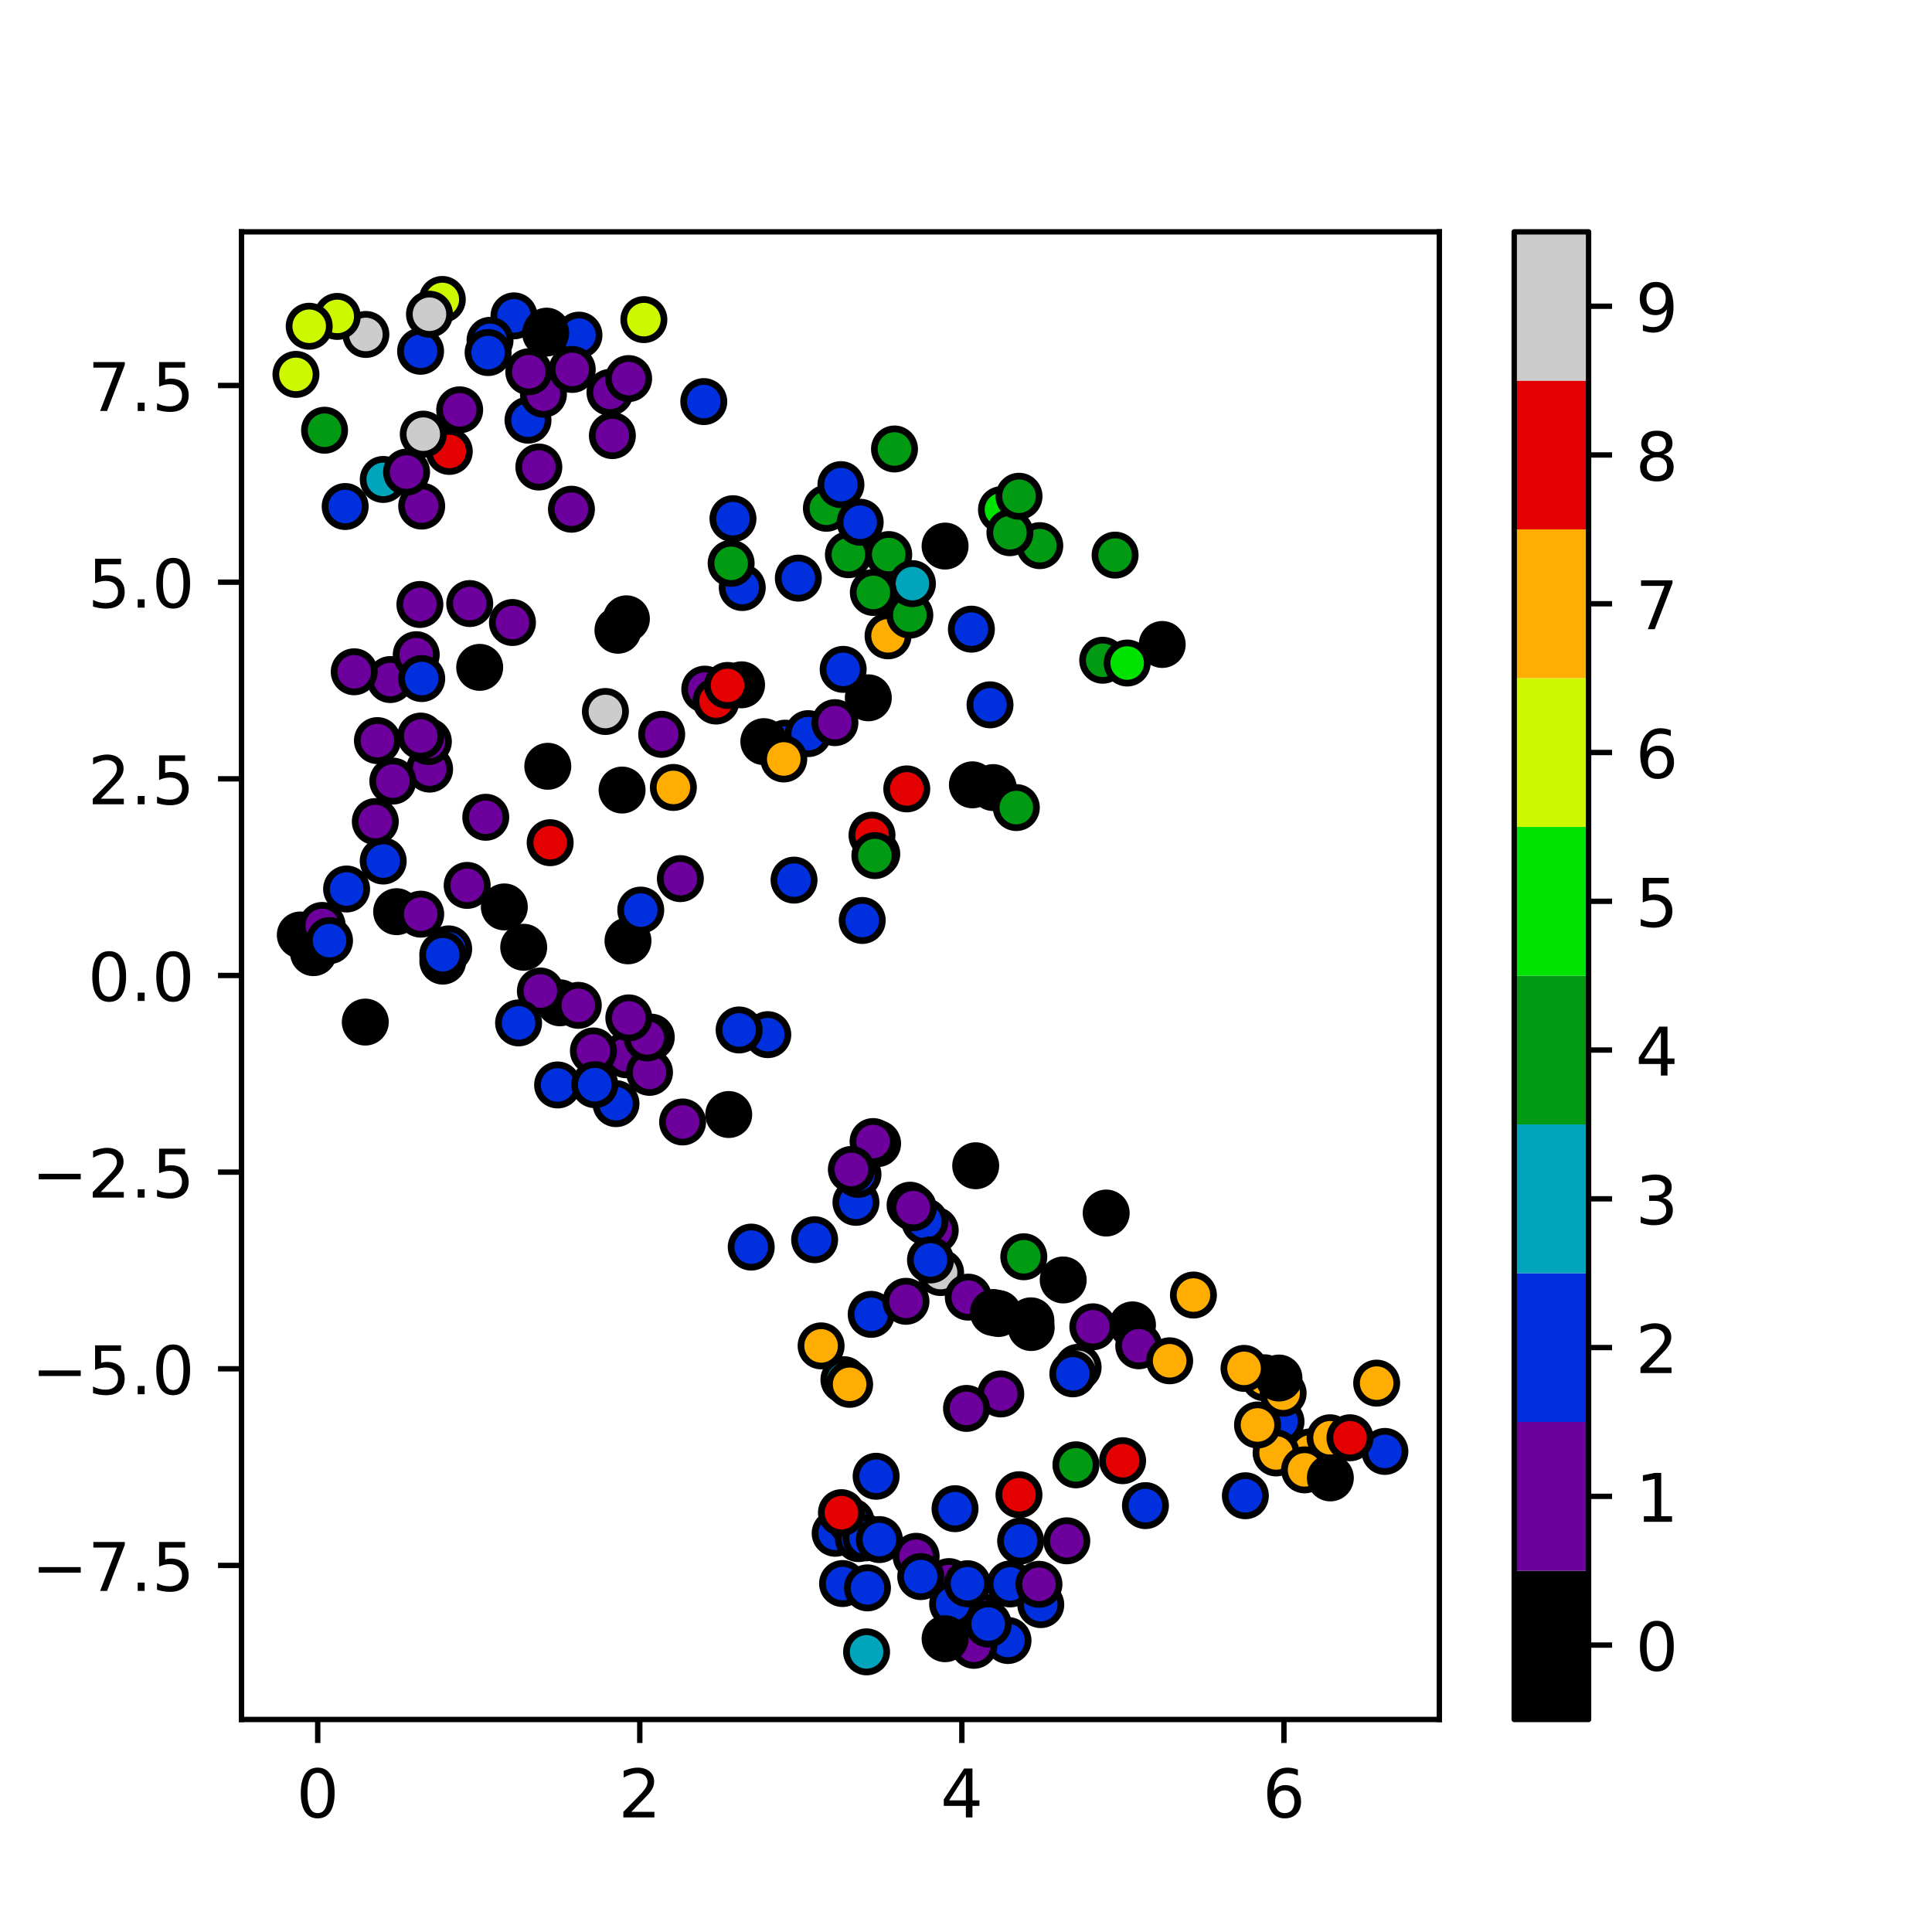 <?xml version="1.0" encoding="utf-8" standalone="no"?>
<!DOCTYPE svg PUBLIC "-//W3C//DTD SVG 1.1//EN"
  "http://www.w3.org/Graphics/SVG/1.1/DTD/svg11.dtd">
<!-- Created with matplotlib (https://matplotlib.org/) -->
<svg height="288pt" version="1.1" viewBox="0 0 288 288" width="288pt" xmlns="http://www.w3.org/2000/svg" xmlns:xlink="http://www.w3.org/1999/xlink">
 <defs>
  <style type="text/css">
*{stroke-linecap:butt;stroke-linejoin:round;}
  </style>
 </defs>
 <g id="figure_1">
  <g id="patch_1">
   <path d="M 0 288 
L 288 288 
L 288 0 
L 0 0 
z
" style="fill:#ffffff;"/>
  </g>
  <g id="axes_1">
   <g id="patch_2">
    <path d="M 36 256.32 
L 214.56 256.32 
L 214.56 34.56 
L 36 34.56 
z
" style="fill:#ffffff;"/>
   </g>
   <g id="PathCollection_1">
    <defs>
     <path d="M 0 3 
C 0.796 3 1.559 2.684 2.121 2.121 
C 2.684 1.559 3 0.796 3 0 
C 3 -0.796 2.684 -1.559 2.121 -2.121 
C 1.559 -2.684 0.796 -3 0 -3 
C -0.796 -3 -1.559 -2.684 -2.121 -2.121 
C -2.684 -1.559 -3 -0.796 -3 0 
C -3 0.796 -2.684 1.559 -2.121 2.121 
C -1.559 2.684 -0.796 3 0 3 
z
" id="C0_0_23e9ff4b96"/>
    </defs>
    <g clip-path="url(#pb0f46c780b)">
     <use style="fill:#6d009c;stroke:#000000;" x="64.043" xlink:href="#C0_0_23e9ff4b96" y="114.651"/>
    </g>
    <g clip-path="url(#pb0f46c780b)">
     <use style="fill:#002fdd;stroke:#000000;" x="134.772" xlink:href="#C0_0_23e9ff4b96" y="91.706"/>
    </g>
    <g clip-path="url(#pb0f46c780b)">
     <use style="fill:#002fdd;stroke:#000000;" x="51.668" xlink:href="#C0_0_23e9ff4b96" y="132.522"/>
    </g>
    <g clip-path="url(#pb0f46c780b)">
     <use style="fill:#002fdd;stroke:#000000;" x="62.695" xlink:href="#C0_0_23e9ff4b96" y="52.365"/>
    </g>
    <g clip-path="url(#pb0f46c780b)">
     <use style="stroke:#000000;" x="83.47" xlink:href="#C0_0_23e9ff4b96" y="149.487"/>
    </g>
    <g clip-path="url(#pb0f46c780b)">
     <use style="fill:#e40000;stroke:#000000;" x="66.973" xlink:href="#C0_0_23e9ff4b96" y="67.294"/>
    </g>
    <g clip-path="url(#pb0f46c780b)">
     <use style="fill:#6d009c;stroke:#000000;" x="146.007" xlink:href="#C0_0_23e9ff4b96" y="240.863"/>
    </g>
    <g clip-path="url(#pb0f46c780b)">
     <use style="fill:#002fdd;stroke:#000000;" x="118.365" xlink:href="#C0_0_23e9ff4b96" y="131.199"/>
    </g>
    <g clip-path="url(#pb0f46c780b)">
     <use style="fill:#00e200;stroke:#000000;" x="149.287" xlink:href="#C0_0_23e9ff4b96" y="75.969"/>
    </g>
    <g clip-path="url(#pb0f46c780b)">
     <use style="fill:#cccccc;stroke:#000000;" x="54.539" xlink:href="#C0_0_23e9ff4b96" y="49.857"/>
    </g>
    <g clip-path="url(#pb0f46c780b)">
     <use style="fill:#002fdd;stroke:#000000;" x="76.621" xlink:href="#C0_0_23e9ff4b96" y="47.085"/>
    </g>
    <g clip-path="url(#pb0f46c780b)">
     <use style="fill:#002fdd;stroke:#000000;" x="78.709" xlink:href="#C0_0_23e9ff4b96" y="62.635"/>
    </g>
    <g clip-path="url(#pb0f46c780b)">
     <use style="stroke:#000000;" x="153.721" xlink:href="#C0_0_23e9ff4b96" y="197.894"/>
    </g>
    <g clip-path="url(#pb0f46c780b)">
     <use style="fill:#cccccc;stroke:#000000;" x="160.714" xlink:href="#C0_0_23e9ff4b96" y="203.824"/>
    </g>
    <g clip-path="url(#pb0f46c780b)">
     <use style="fill:#002fdd;stroke:#000000;" x="114.453" xlink:href="#C0_0_23e9ff4b96" y="154.234"/>
    </g>
    <g clip-path="url(#pb0f46c780b)">
     <use style="fill:#009b13;stroke:#000000;" x="126.47" xlink:href="#C0_0_23e9ff4b96" y="82.689"/>
    </g>
    <g clip-path="url(#pb0f46c780b)">
     <use style="fill:#002fdd;stroke:#000000;" x="117.042" xlink:href="#C0_0_23e9ff4b96" y="110.783"/>
    </g>
    <g clip-path="url(#pb0f46c780b)">
     <use style="stroke:#000000;" x="59.125" xlink:href="#C0_0_23e9ff4b96" y="135.902"/>
    </g>
    <g clip-path="url(#pb0f46c780b)">
     <use style="fill:#6d009c;stroke:#000000;" x="63.857" xlink:href="#C0_0_23e9ff4b96" y="110.54"/>
    </g>
    <g clip-path="url(#pb0f46c780b)">
     <use style="fill:#6d009c;stroke:#000000;" x="62.714" xlink:href="#C0_0_23e9ff4b96" y="136.273"/>
    </g>
    <g clip-path="url(#pb0f46c780b)">
     <use style="stroke:#000000;" x="148.056" xlink:href="#C0_0_23e9ff4b96" y="117.403"/>
    </g>
    <g clip-path="url(#pb0f46c780b)">
     <use style="fill:#002fdd;stroke:#000000;" x="110.646" xlink:href="#C0_0_23e9ff4b96" y="87.584"/>
    </g>
    <g clip-path="url(#pb0f46c780b)">
     <use style="fill:#6d009c;stroke:#000000;" x="159.028" xlink:href="#C0_0_23e9ff4b96" y="229.687"/>
    </g>
    <g clip-path="url(#pb0f46c780b)">
     <use style="fill:#cccccc;stroke:#000000;" x="140.214" xlink:href="#C0_0_23e9ff4b96" y="189.699"/>
    </g>
    <g clip-path="url(#pb0f46c780b)">
     <use style="stroke:#000000;" x="173.249" xlink:href="#C0_0_23e9ff4b96" y="96.071"/>
    </g>
    <g clip-path="url(#pb0f46c780b)">
     <use style="fill:#00a4bb;stroke:#000000;" x="57.13" xlink:href="#C0_0_23e9ff4b96" y="71.472"/>
    </g>
    <g clip-path="url(#pb0f46c780b)">
     <use style="fill:#009b13;stroke:#000000;" x="123.191" xlink:href="#C0_0_23e9ff4b96" y="75.768"/>
    </g>
    <g clip-path="url(#pb0f46c780b)">
     <use style="fill:#009b13;stroke:#000000;" x="164.377" xlink:href="#C0_0_23e9ff4b96" y="98.422"/>
    </g>
    <g clip-path="url(#pb0f46c780b)">
     <use style="fill:#002fdd;stroke:#000000;" x="66.885" xlink:href="#C0_0_23e9ff4b96" y="141.45"/>
    </g>
    <g clip-path="url(#pb0f46c780b)">
     <use style="fill:#009b13;stroke:#000000;" x="132.481" xlink:href="#C0_0_23e9ff4b96" y="82.668"/>
    </g>
    <g clip-path="url(#pb0f46c780b)">
     <use style="fill:#ffad00;stroke:#000000;" x="188.48" xlink:href="#C0_0_23e9ff4b96" y="205.383"/>
    </g>
    <g clip-path="url(#pb0f46c780b)">
     <use style="fill:#002fdd;stroke:#000000;" x="130.699" xlink:href="#C0_0_23e9ff4b96" y="127.297"/>
    </g>
    <g clip-path="url(#pb0f46c780b)">
     <use style="fill:#cccccc;stroke:#000000;" x="63.096" xlink:href="#C0_0_23e9ff4b96" y="64.718"/>
    </g>
    <g clip-path="url(#pb0f46c780b)">
     <use style="stroke:#000000;" x="168.817" xlink:href="#C0_0_23e9ff4b96" y="197.497"/>
    </g>
    <g clip-path="url(#pb0f46c780b)">
     <use style="fill:#6d009c;stroke:#000000;" x="58.177" xlink:href="#C0_0_23e9ff4b96" y="101.302"/>
    </g>
    <g clip-path="url(#pb0f46c780b)">
     <use style="fill:#6d009c;stroke:#000000;" x="149.186" xlink:href="#C0_0_23e9ff4b96" y="207.795"/>
    </g>
    <g clip-path="url(#pb0f46c780b)">
     <use style="fill:#ffad00;stroke:#000000;" x="195.31" xlink:href="#C0_0_23e9ff4b96" y="216.437"/>
    </g>
    <g clip-path="url(#pb0f46c780b)">
     <use style="fill:#e40000;stroke:#000000;" x="129.987" xlink:href="#C0_0_23e9ff4b96" y="124.503"/>
    </g>
    <g clip-path="url(#pb0f46c780b)">
     <use style="fill:#002fdd;stroke:#000000;" x="190.957" xlink:href="#C0_0_23e9ff4b96" y="211.912"/>
    </g>
    <g clip-path="url(#pb0f46c780b)">
     <use style="fill:#e40000;stroke:#000000;" x="151.897" xlink:href="#C0_0_23e9ff4b96" y="222.818"/>
    </g>
    <g clip-path="url(#pb0f46c780b)">
     <use style="fill:#6d009c;stroke:#000000;" x="93.359" xlink:href="#C0_0_23e9ff4b96" y="157.231"/>
    </g>
    <g clip-path="url(#pb0f46c780b)">
     <use style="fill:#6d009c;stroke:#000000;" x="105.059" xlink:href="#C0_0_23e9ff4b96" y="102.73"/>
    </g>
    <g clip-path="url(#pb0f46c780b)">
     <use style="fill:#002fdd;stroke:#000000;" x="121.437" xlink:href="#C0_0_23e9ff4b96" y="184.803"/>
    </g>
    <g clip-path="url(#pb0f46c780b)">
     <use style="fill:#6d009c;stroke:#000000;" x="97.086" xlink:href="#C0_0_23e9ff4b96" y="154.61"/>
    </g>
    <g clip-path="url(#pb0f46c780b)">
     <use style="fill:#6d009c;stroke:#000000;" x="139.412" xlink:href="#C0_0_23e9ff4b96" y="183.392"/>
    </g>
    <g clip-path="url(#pb0f46c780b)">
     <use style="fill:#002fdd;stroke:#000000;" x="144.806" xlink:href="#C0_0_23e9ff4b96" y="93.787"/>
    </g>
    <g clip-path="url(#pb0f46c780b)">
     <use style="fill:#6d009c;stroke:#000000;" x="144.34" xlink:href="#C0_0_23e9ff4b96" y="193.362"/>
    </g>
    <g clip-path="url(#pb0f46c780b)">
     <use style="fill:#6d009c;stroke:#000000;" x="130.824" xlink:href="#C0_0_23e9ff4b96" y="170.476"/>
    </g>
    <g clip-path="url(#pb0f46c780b)">
     <use style="fill:#00e200;stroke:#000000;" x="168.029" xlink:href="#C0_0_23e9ff4b96" y="98.835"/>
    </g>
    <g clip-path="url(#pb0f46c780b)">
     <use style="stroke:#000000;" x="81.658" xlink:href="#C0_0_23e9ff4b96" y="114.23"/>
    </g>
    <g clip-path="url(#pb0f46c780b)">
     <use style="fill:#6d009c;stroke:#000000;" x="81.477" xlink:href="#C0_0_23e9ff4b96" y="49.363"/>
    </g>
    <g clip-path="url(#pb0f46c780b)">
     <use style="fill:#e40000;stroke:#000000;" x="106.742" xlink:href="#C0_0_23e9ff4b96" y="104.504"/>
    </g>
    <g clip-path="url(#pb0f46c780b)">
     <use style="fill:#002fdd;stroke:#000000;" x="124.496" xlink:href="#C0_0_23e9ff4b96" y="228.564"/>
    </g>
    <g clip-path="url(#pb0f46c780b)">
     <use style="fill:#002fdd;stroke:#000000;" x="86.307" xlink:href="#C0_0_23e9ff4b96" y="49.957"/>
    </g>
    <g clip-path="url(#pb0f46c780b)">
     <use style="stroke:#000000;" x="71.505" xlink:href="#C0_0_23e9ff4b96" y="99.483"/>
    </g>
    <g clip-path="url(#pb0f46c780b)">
     <use style="fill:#6d009c;stroke:#000000;" x="135.664" xlink:href="#C0_0_23e9ff4b96" y="179.658"/>
    </g>
    <g clip-path="url(#pb0f46c780b)">
     <use style="stroke:#000000;" x="129.439" xlink:href="#C0_0_23e9ff4b96" y="104.021"/>
    </g>
    <g clip-path="url(#pb0f46c780b)">
     <use style="fill:#ffad00;stroke:#000000;" x="191.275" xlink:href="#C0_0_23e9ff4b96" y="207.681"/>
    </g>
    <g clip-path="url(#pb0f46c780b)">
     <use style="fill:#002fdd;stroke:#000000;" x="127.596" xlink:href="#C0_0_23e9ff4b96" y="179.234"/>
    </g>
    <g clip-path="url(#pb0f46c780b)">
     <use style="fill:#ffad00;stroke:#000000;" x="205.218" xlink:href="#C0_0_23e9ff4b96" y="206.181"/>
    </g>
    <g clip-path="url(#pb0f46c780b)">
     <use style="stroke:#000000;" x="148.084" xlink:href="#C0_0_23e9ff4b96" y="195.655"/>
    </g>
    <g clip-path="url(#pb0f46c780b)">
     <use style="fill:#ccf900;stroke:#000000;" x="50.274" xlink:href="#C0_0_23e9ff4b96" y="47.168"/>
    </g>
    <g clip-path="url(#pb0f46c780b)">
     <use style="stroke:#000000;" x="110.544" xlink:href="#C0_0_23e9ff4b96" y="102.085"/>
    </g>
    <g clip-path="url(#pb0f46c780b)">
     <use style="fill:#002fdd;stroke:#000000;" x="119.005" xlink:href="#C0_0_23e9ff4b96" y="86.182"/>
    </g>
    <g clip-path="url(#pb0f46c780b)">
     <use style="stroke:#000000;" x="78.068" xlink:href="#C0_0_23e9ff4b96" y="141.208"/>
    </g>
    <g clip-path="url(#pb0f46c780b)">
     <use style="fill:#6d009c;stroke:#000000;" x="80.553" xlink:href="#C0_0_23e9ff4b96" y="147.729"/>
    </g>
    <g clip-path="url(#pb0f46c780b)">
     <use style="fill:#002fdd;stroke:#000000;" x="91.825" xlink:href="#C0_0_23e9ff4b96" y="164.522"/>
    </g>
    <g clip-path="url(#pb0f46c780b)">
     <use style="fill:#ffad00;stroke:#000000;" x="190.227" xlink:href="#C0_0_23e9ff4b96" y="216.586"/>
    </g>
    <g clip-path="url(#pb0f46c780b)">
     <use style="fill:#002fdd;stroke:#000000;" x="109.262" xlink:href="#C0_0_23e9ff4b96" y="77.322"/>
    </g>
    <g clip-path="url(#pb0f46c780b)">
     <use style="stroke:#000000;" x="93.613" xlink:href="#C0_0_23e9ff4b96" y="140.248"/>
    </g>
    <g clip-path="url(#pb0f46c780b)">
     <use style="fill:#009b13;stroke:#000000;" x="160.388" xlink:href="#C0_0_23e9ff4b96" y="218.361"/>
    </g>
    <g clip-path="url(#pb0f46c780b)">
     <use style="fill:#6d009c;stroke:#000000;" x="136.567" xlink:href="#C0_0_23e9ff4b96" y="231.996"/>
    </g>
    <g clip-path="url(#pb0f46c780b)">
     <use style="stroke:#000000;" x="54.453" xlink:href="#C0_0_23e9ff4b96" y="152.36"/>
    </g>
    <g clip-path="url(#pb0f46c780b)">
     <use style="fill:#009b13;stroke:#000000;" x="133.34" xlink:href="#C0_0_23e9ff4b96" y="66.929"/>
    </g>
    <g clip-path="url(#pb0f46c780b)">
     <use style="fill:#6d009c;stroke:#000000;" x="86.207" xlink:href="#C0_0_23e9ff4b96" y="149.866"/>
    </g>
    <g clip-path="url(#pb0f46c780b)">
     <use style="fill:#002fdd;stroke:#000000;" x="57.125" xlink:href="#C0_0_23e9ff4b96" y="128.353"/>
    </g>
    <g clip-path="url(#pb0f46c780b)">
     <use style="fill:#6d009c;stroke:#000000;" x="62.861" xlink:href="#C0_0_23e9ff4b96" y="75.444"/>
    </g>
    <g clip-path="url(#pb0f46c780b)">
     <use style="fill:#002fdd;stroke:#000000;" x="170.748" xlink:href="#C0_0_23e9ff4b96" y="224.441"/>
    </g>
    <g clip-path="url(#pb0f46c780b)">
     <use style="stroke:#000000;" x="92.115" xlink:href="#C0_0_23e9ff4b96" y="93.95"/>
    </g>
    <g clip-path="url(#pb0f46c780b)">
     <use style="fill:#6d009c;stroke:#000000;" x="144.076" xlink:href="#C0_0_23e9ff4b96" y="209.95"/>
    </g>
    <g clip-path="url(#pb0f46c780b)">
     <use style="fill:#002fdd;stroke:#000000;" x="150.263" xlink:href="#C0_0_23e9ff4b96" y="244.549"/>
    </g>
    <g clip-path="url(#pb0f46c780b)">
     <use style="fill:#6d009c;stroke:#000000;" x="96.822" xlink:href="#C0_0_23e9ff4b96" y="159.854"/>
    </g>
    <g clip-path="url(#pb0f46c780b)">
     <use style="fill:#6d009c;stroke:#000000;" x="58.558" xlink:href="#C0_0_23e9ff4b96" y="116.437"/>
    </g>
    <g clip-path="url(#pb0f46c780b)">
     <use style="fill:#002fdd;stroke:#000000;" x="127.897" xlink:href="#C0_0_23e9ff4b96" y="175.055"/>
    </g>
    <g clip-path="url(#pb0f46c780b)">
     <use style="fill:#002fdd;stroke:#000000;" x="126.877" xlink:href="#C0_0_23e9ff4b96" y="226.8"/>
    </g>
    <g clip-path="url(#pb0f46c780b)">
     <use style="fill:#6d009c;stroke:#000000;" x="141.46" xlink:href="#C0_0_23e9ff4b96" y="235.765"/>
    </g>
    <g clip-path="url(#pb0f46c780b)">
     <use style="fill:#ffad00;stroke:#000000;" x="122.401" xlink:href="#C0_0_23e9ff4b96" y="200.628"/>
    </g>
    <g clip-path="url(#pb0f46c780b)">
     <use style="fill:#002fdd;stroke:#000000;" x="150.59" xlink:href="#C0_0_23e9ff4b96" y="236.114"/>
    </g>
    <g clip-path="url(#pb0f46c780b)">
     <use style="fill:#6d009c;stroke:#000000;" x="98.637" xlink:href="#C0_0_23e9ff4b96" y="109.467"/>
    </g>
    <g clip-path="url(#pb0f46c780b)">
     <use style="fill:#ccf900;stroke:#000000;" x="44.116" xlink:href="#C0_0_23e9ff4b96" y="55.811"/>
    </g>
    <g clip-path="url(#pb0f46c780b)">
     <use style="fill:#6d009c;stroke:#000000;" x="145.178" xlink:href="#C0_0_23e9ff4b96" y="245.268"/>
    </g>
    <g clip-path="url(#pb0f46c780b)">
     <use style="fill:#002fdd;stroke:#000000;" x="130.604" xlink:href="#C0_0_23e9ff4b96" y="220.065"/>
    </g>
    <g clip-path="url(#pb0f46c780b)">
     <use style="stroke:#000000;" x="153.68" xlink:href="#C0_0_23e9ff4b96" y="196.893"/>
    </g>
    <g clip-path="url(#pb0f46c780b)">
     <use style="fill:#002fdd;stroke:#000000;" x="77.303" xlink:href="#C0_0_23e9ff4b96" y="152.482"/>
    </g>
    <g clip-path="url(#pb0f46c780b)">
     <use style="fill:#002fdd;stroke:#000000;" x="127.967" xlink:href="#C0_0_23e9ff4b96" y="229.36"/>
    </g>
    <g clip-path="url(#pb0f46c780b)">
     <use style="fill:#002fdd;stroke:#000000;" x="120.485" xlink:href="#C0_0_23e9ff4b96" y="109.36"/>
    </g>
    <g clip-path="url(#pb0f46c780b)">
     <use style="stroke:#000000;" x="44.766" xlink:href="#C0_0_23e9ff4b96" y="139.376"/>
    </g>
    <g clip-path="url(#pb0f46c780b)">
     <use style="fill:#ffad00;stroke:#000000;" x="132.38" xlink:href="#C0_0_23e9ff4b96" y="94.782"/>
    </g>
    <g clip-path="url(#pb0f46c780b)">
     <use style="fill:#6d009c;stroke:#000000;" x="90.927" xlink:href="#C0_0_23e9ff4b96" y="58.489"/>
    </g>
    <g clip-path="url(#pb0f46c780b)">
     <use style="fill:#002fdd;stroke:#000000;" x="95.517" xlink:href="#C0_0_23e9ff4b96" y="135.666"/>
    </g>
    <g clip-path="url(#pb0f46c780b)">
     <use style="fill:#002fdd;stroke:#000000;" x="66.009" xlink:href="#C0_0_23e9ff4b96" y="143.273"/>
    </g>
    <g clip-path="url(#pb0f46c780b)">
     <use style="fill:#002fdd;stroke:#000000;" x="137.863" xlink:href="#C0_0_23e9ff4b96" y="182.079"/>
    </g>
    <g clip-path="url(#pb0f46c780b)">
     <use style="fill:#6d009c;stroke:#000000;" x="62.049" xlink:href="#C0_0_23e9ff4b96" y="97.594"/>
    </g>
    <g clip-path="url(#pb0f46c780b)">
     <use style="fill:#002fdd;stroke:#000000;" x="128.533" xlink:href="#C0_0_23e9ff4b96" y="137.213"/>
    </g>
    <g clip-path="url(#pb0f46c780b)">
     <use style="fill:#ccf900;stroke:#000000;" x="65.935" xlink:href="#C0_0_23e9ff4b96" y="44.64"/>
    </g>
    <g clip-path="url(#pb0f46c780b)">
     <use style="fill:#6d009c;stroke:#000000;" x="124.459" xlink:href="#C0_0_23e9ff4b96" y="107.725"/>
    </g>
    <g clip-path="url(#pb0f46c780b)">
     <use style="fill:#ffad00;stroke:#000000;" x="194.472" xlink:href="#C0_0_23e9ff4b96" y="219.11"/>
    </g>
    <g clip-path="url(#pb0f46c780b)">
     <use style="fill:#6d009c;stroke:#000000;" x="91.285" xlink:href="#C0_0_23e9ff4b96" y="64.934"/>
    </g>
    <g clip-path="url(#pb0f46c780b)">
     <use style="stroke:#000000;" x="46.728" xlink:href="#C0_0_23e9ff4b96" y="142.011"/>
    </g>
    <g clip-path="url(#pb0f46c780b)">
     <use style="fill:#002fdd;stroke:#000000;" x="83.122" xlink:href="#C0_0_23e9ff4b96" y="161.733"/>
    </g>
    <g clip-path="url(#pb0f46c780b)">
     <use style="fill:#6d009c;stroke:#000000;" x="130.148" xlink:href="#C0_0_23e9ff4b96" y="170.169"/>
    </g>
    <g clip-path="url(#pb0f46c780b)">
     <use style="fill:#002fdd;stroke:#000000;" x="137.251" xlink:href="#C0_0_23e9ff4b96" y="235.019"/>
    </g>
    <g clip-path="url(#pb0f46c780b)">
     <use style="stroke:#000000;" x="113.862" xlink:href="#C0_0_23e9ff4b96" y="110.555"/>
    </g>
    <g clip-path="url(#pb0f46c780b)">
     <use style="fill:#002fdd;stroke:#000000;" x="142.007" xlink:href="#C0_0_23e9ff4b96" y="239.108"/>
    </g>
    <g clip-path="url(#pb0f46c780b)">
     <use style="fill:#002fdd;stroke:#000000;" x="125.69" xlink:href="#C0_0_23e9ff4b96" y="99.782"/>
    </g>
    <g clip-path="url(#pb0f46c780b)">
     <use style="fill:#6d009c;stroke:#000000;" x="81.011" xlink:href="#C0_0_23e9ff4b96" y="58.764"/>
    </g>
    <g clip-path="url(#pb0f46c780b)">
     <use style="fill:#002fdd;stroke:#000000;" x="128.227" xlink:href="#C0_0_23e9ff4b96" y="77.847"/>
    </g>
    <g clip-path="url(#pb0f46c780b)">
     <use style="stroke:#000000;" x="190.652" xlink:href="#C0_0_23e9ff4b96" y="205.42"/>
    </g>
    <g clip-path="url(#pb0f46c780b)">
     <use style="stroke:#000000;" x="140.882" xlink:href="#C0_0_23e9ff4b96" y="81.403"/>
    </g>
    <g clip-path="url(#pb0f46c780b)">
     <use style="fill:#6d009c;stroke:#000000;" x="62.594" xlink:href="#C0_0_23e9ff4b96" y="90.109"/>
    </g>
    <g clip-path="url(#pb0f46c780b)">
     <use style="fill:#002fdd;stroke:#000000;" x="147.307" xlink:href="#C0_0_23e9ff4b96" y="242.094"/>
    </g>
    <g clip-path="url(#pb0f46c780b)">
     <use style="fill:#6d009c;stroke:#000000;" x="88.457" xlink:href="#C0_0_23e9ff4b96" y="156.667"/>
    </g>
    <g clip-path="url(#pb0f46c780b)">
     <use style="fill:#002fdd;stroke:#000000;" x="65.999" xlink:href="#C0_0_23e9ff4b96" y="142.317"/>
    </g>
    <g clip-path="url(#pb0f46c780b)">
     <use style="fill:#ffad00;stroke:#000000;" x="198.27" xlink:href="#C0_0_23e9ff4b96" y="214.327"/>
    </g>
    <g clip-path="url(#pb0f46c780b)">
     <use style="fill:#6d009c;stroke:#000000;" x="136.133" xlink:href="#C0_0_23e9ff4b96" y="180.026"/>
    </g>
    <g clip-path="url(#pb0f46c780b)">
     <use style="fill:#6d009c;stroke:#000000;" x="76.391" xlink:href="#C0_0_23e9ff4b96" y="92.797"/>
    </g>
    <g clip-path="url(#pb0f46c780b)">
     <use style="fill:#009b13;stroke:#000000;" x="130.417" xlink:href="#C0_0_23e9ff4b96" y="127.54"/>
    </g>
    <g clip-path="url(#pb0f46c780b)">
     <use style="stroke:#000000;" x="93.378" xlink:href="#C0_0_23e9ff4b96" y="92.247"/>
    </g>
    <g clip-path="url(#pb0f46c780b)">
     <use style="fill:#6d009c;stroke:#000000;" x="72.412" xlink:href="#C0_0_23e9ff4b96" y="121.83"/>
    </g>
    <g clip-path="url(#pb0f46c780b)">
     <use style="fill:#002fdd;stroke:#000000;" x="144.22" xlink:href="#C0_0_23e9ff4b96" y="236.08"/>
    </g>
    <g clip-path="url(#pb0f46c780b)">
     <use style="stroke:#000000;" x="144.956" xlink:href="#C0_0_23e9ff4b96" y="116.994"/>
    </g>
    <g clip-path="url(#pb0f46c780b)">
     <use style="fill:#002fdd;stroke:#000000;" x="51.455" xlink:href="#C0_0_23e9ff4b96" y="75.506"/>
    </g>
    <g clip-path="url(#pb0f46c780b)">
     <use style="fill:#6d009c;stroke:#000000;" x="101.421" xlink:href="#C0_0_23e9ff4b96" y="130.977"/>
    </g>
    <g clip-path="url(#pb0f46c780b)">
     <use style="stroke:#000000;" x="164.897" xlink:href="#C0_0_23e9ff4b96" y="180.826"/>
    </g>
    <g clip-path="url(#pb0f46c780b)">
     <use style="fill:#00a4bb;stroke:#000000;" x="125.802" xlink:href="#C0_0_23e9ff4b96" y="205.668"/>
    </g>
    <g clip-path="url(#pb0f46c780b)">
     <use style="fill:#002fdd;stroke:#000000;" x="129.869" xlink:href="#C0_0_23e9ff4b96" y="195.93"/>
    </g>
    <g clip-path="url(#pb0f46c780b)">
     <use style="stroke:#000000;" x="75.179" xlink:href="#C0_0_23e9ff4b96" y="135.193"/>
    </g>
    <g clip-path="url(#pb0f46c780b)">
     <use style="fill:#002fdd;stroke:#000000;" x="110.18" xlink:href="#C0_0_23e9ff4b96" y="153.535"/>
    </g>
    <g clip-path="url(#pb0f46c780b)">
     <use style="stroke:#000000;" x="158.489" xlink:href="#C0_0_23e9ff4b96" y="190.802"/>
    </g>
    <g clip-path="url(#pb0f46c780b)">
     <use style="fill:#6d009c;stroke:#000000;" x="96.474" xlink:href="#C0_0_23e9ff4b96" y="154.718"/>
    </g>
    <g clip-path="url(#pb0f46c780b)">
     <use style="fill:#002fdd;stroke:#000000;" x="152.145" xlink:href="#C0_0_23e9ff4b96" y="229.705"/>
    </g>
    <g clip-path="url(#pb0f46c780b)">
     <use style="fill:#ffad00;stroke:#000000;" x="100.378" xlink:href="#C0_0_23e9ff4b96" y="117.383"/>
    </g>
    <g clip-path="url(#pb0f46c780b)">
     <use style="fill:#002fdd;stroke:#000000;" x="104.911" xlink:href="#C0_0_23e9ff4b96" y="59.864"/>
    </g>
    <g clip-path="url(#pb0f46c780b)">
     <use style="stroke:#000000;" x="198.313" xlink:href="#C0_0_23e9ff4b96" y="220.308"/>
    </g>
    <g clip-path="url(#pb0f46c780b)">
     <use style="fill:#6d009c;stroke:#000000;" x="62.715" xlink:href="#C0_0_23e9ff4b96" y="109.724"/>
    </g>
    <g clip-path="url(#pb0f46c780b)">
     <use style="fill:#ccf900;stroke:#000000;" x="46.093" xlink:href="#C0_0_23e9ff4b96" y="48.633"/>
    </g>
    <g clip-path="url(#pb0f46c780b)">
     <use style="fill:#002fdd;stroke:#000000;" x="206.444" xlink:href="#C0_0_23e9ff4b96" y="216.362"/>
    </g>
    <g clip-path="url(#pb0f46c780b)">
     <use style="fill:#6d009c;stroke:#000000;" x="85.186" xlink:href="#C0_0_23e9ff4b96" y="75.909"/>
    </g>
    <g clip-path="url(#pb0f46c780b)">
     <use style="fill:#6d009c;stroke:#000000;" x="52.804" xlink:href="#C0_0_23e9ff4b96" y="100.142"/>
    </g>
    <g clip-path="url(#pb0f46c780b)">
     <use style="fill:#6d009c;stroke:#000000;" x="56.262" xlink:href="#C0_0_23e9ff4b96" y="110.4"/>
    </g>
    <g clip-path="url(#pb0f46c780b)">
     <use style="fill:#6d009c;stroke:#000000;" x="93.711" xlink:href="#C0_0_23e9ff4b96" y="56.435"/>
    </g>
    <g clip-path="url(#pb0f46c780b)">
     <use style="fill:#009b13;stroke:#000000;" x="154.999" xlink:href="#C0_0_23e9ff4b96" y="81.339"/>
    </g>
    <g clip-path="url(#pb0f46c780b)">
     <use style="fill:#009b13;stroke:#000000;" x="166.227" xlink:href="#C0_0_23e9ff4b96" y="82.748"/>
    </g>
    <g clip-path="url(#pb0f46c780b)">
     <use style="fill:#6d009c;stroke:#000000;" x="169.751" xlink:href="#C0_0_23e9ff4b96" y="200.615"/>
    </g>
    <g clip-path="url(#pb0f46c780b)">
     <use style="fill:#6d009c;stroke:#000000;" x="135.052" xlink:href="#C0_0_23e9ff4b96" y="193.985"/>
    </g>
    <g clip-path="url(#pb0f46c780b)">
     <use style="fill:#002fdd;stroke:#000000;" x="129.094" xlink:href="#C0_0_23e9ff4b96" y="229.24"/>
    </g>
    <g clip-path="url(#pb0f46c780b)">
     <use style="fill:#6d009c;stroke:#000000;" x="85.305" xlink:href="#C0_0_23e9ff4b96" y="55.073"/>
    </g>
    <g clip-path="url(#pb0f46c780b)">
     <use style="fill:#009b13;stroke:#000000;" x="135.627" xlink:href="#C0_0_23e9ff4b96" y="91.696"/>
    </g>
    <g clip-path="url(#pb0f46c780b)">
     <use style="fill:#002fdd;stroke:#000000;" x="142.364" xlink:href="#C0_0_23e9ff4b96" y="224.898"/>
    </g>
    <g clip-path="url(#pb0f46c780b)">
     <use style="fill:#002fdd;stroke:#000000;" x="125.6" xlink:href="#C0_0_23e9ff4b96" y="236.057"/>
    </g>
    <g clip-path="url(#pb0f46c780b)">
     <use style="fill:#6d009c;stroke:#000000;" x="101.755" xlink:href="#C0_0_23e9ff4b96" y="167.251"/>
    </g>
    <g clip-path="url(#pb0f46c780b)">
     <use style="fill:#6d009c;stroke:#000000;" x="162.909" xlink:href="#C0_0_23e9ff4b96" y="197.785"/>
    </g>
    <g clip-path="url(#pb0f46c780b)">
     <use style="fill:#002fdd;stroke:#000000;" x="88.664" xlink:href="#C0_0_23e9ff4b96" y="161.688"/>
    </g>
    <g clip-path="url(#pb0f46c780b)">
     <use style="fill:#ccf900;stroke:#000000;" x="95.981" xlink:href="#C0_0_23e9ff4b96" y="47.645"/>
    </g>
    <g clip-path="url(#pb0f46c780b)">
     <use style="fill:#00a4bb;stroke:#000000;" x="136.013" xlink:href="#C0_0_23e9ff4b96" y="87"/>
    </g>
    <g clip-path="url(#pb0f46c780b)">
     <use style="fill:#002fdd;stroke:#000000;" x="185.645" xlink:href="#C0_0_23e9ff4b96" y="222.969"/>
    </g>
    <g clip-path="url(#pb0f46c780b)">
     <use style="fill:#002fdd;stroke:#000000;" x="62.866" xlink:href="#C0_0_23e9ff4b96" y="101.152"/>
    </g>
    <g clip-path="url(#pb0f46c780b)">
     <use style="fill:#6d009c;stroke:#000000;" x="48.029" xlink:href="#C0_0_23e9ff4b96" y="137.954"/>
    </g>
    <g clip-path="url(#pb0f46c780b)">
     <use style="fill:#ffad00;stroke:#000000;" x="177.904" xlink:href="#C0_0_23e9ff4b96" y="193.05"/>
    </g>
    <g clip-path="url(#pb0f46c780b)">
     <use style="fill:#e40000;stroke:#000000;" x="167.347" xlink:href="#C0_0_23e9ff4b96" y="217.744"/>
    </g>
    <g clip-path="url(#pb0f46c780b)">
     <use style="fill:#6d009c;stroke:#000000;" x="93.737" xlink:href="#C0_0_23e9ff4b96" y="151.733"/>
    </g>
    <g clip-path="url(#pb0f46c780b)">
     <use style="fill:#6d009c;stroke:#000000;" x="69.64" xlink:href="#C0_0_23e9ff4b96" y="131.985"/>
    </g>
    <g clip-path="url(#pb0f46c780b)">
     <use style="fill:#00a4bb;stroke:#000000;" x="129.18" xlink:href="#C0_0_23e9ff4b96" y="246.24"/>
    </g>
    <g clip-path="url(#pb0f46c780b)">
     <use style="fill:#ffad00;stroke:#000000;" x="185.447" xlink:href="#C0_0_23e9ff4b96" y="203.982"/>
    </g>
    <g clip-path="url(#pb0f46c780b)">
     <use style="fill:#002fdd;stroke:#000000;" x="147.58" xlink:href="#C0_0_23e9ff4b96" y="105.068"/>
    </g>
    <g clip-path="url(#pb0f46c780b)">
     <use style="fill:#009b13;stroke:#000000;" x="152.616" xlink:href="#C0_0_23e9ff4b96" y="187.343"/>
    </g>
    <g clip-path="url(#pb0f46c780b)">
     <use style="fill:#009b13;stroke:#000000;" x="150.547" xlink:href="#C0_0_23e9ff4b96" y="79.409"/>
    </g>
    <g clip-path="url(#pb0f46c780b)">
     <use style="fill:#ffad00;stroke:#000000;" x="126.652" xlink:href="#C0_0_23e9ff4b96" y="206.359"/>
    </g>
    <g clip-path="url(#pb0f46c780b)">
     <use style="fill:#cccccc;stroke:#000000;" x="90.247" xlink:href="#C0_0_23e9ff4b96" y="106.062"/>
    </g>
    <g clip-path="url(#pb0f46c780b)">
     <use style="stroke:#000000;" x="140.883" xlink:href="#C0_0_23e9ff4b96" y="244.282"/>
    </g>
    <g clip-path="url(#pb0f46c780b)">
     <use style="fill:#e40000;stroke:#000000;" x="135.171" xlink:href="#C0_0_23e9ff4b96" y="117.601"/>
    </g>
    <g clip-path="url(#pb0f46c780b)">
     <use style="fill:#6d009c;stroke:#000000;" x="55.947" xlink:href="#C0_0_23e9ff4b96" y="122.47"/>
    </g>
    <g clip-path="url(#pb0f46c780b)">
     <use style="fill:#002fdd;stroke:#000000;" x="131.088" xlink:href="#C0_0_23e9ff4b96" y="229.503"/>
    </g>
    <g clip-path="url(#pb0f46c780b)">
     <use style="fill:#009b13;stroke:#000000;" x="48.382" xlink:href="#C0_0_23e9ff4b96" y="64.134"/>
    </g>
    <g clip-path="url(#pb0f46c780b)">
     <use style="fill:#e40000;stroke:#000000;" x="125.433" xlink:href="#C0_0_23e9ff4b96" y="225.49"/>
    </g>
    <g clip-path="url(#pb0f46c780b)">
     <use style="fill:#6d009c;stroke:#000000;" x="126.911" xlink:href="#C0_0_23e9ff4b96" y="174.33"/>
    </g>
    <g clip-path="url(#pb0f46c780b)">
     <use style="stroke:#000000;" x="81.338" xlink:href="#C0_0_23e9ff4b96" y="49.669"/>
    </g>
    <g clip-path="url(#pb0f46c780b)">
     <use style="fill:#e40000;stroke:#000000;" x="82.013" xlink:href="#C0_0_23e9ff4b96" y="125.619"/>
    </g>
    <g clip-path="url(#pb0f46c780b)">
     <use style="stroke:#000000;" x="148.819" xlink:href="#C0_0_23e9ff4b96" y="195.804"/>
    </g>
    <g clip-path="url(#pb0f46c780b)">
     <use style="fill:#6d009c;stroke:#000000;" x="70.022" xlink:href="#C0_0_23e9ff4b96" y="89.971"/>
    </g>
    <g clip-path="url(#pb0f46c780b)">
     <use style="fill:#002fdd;stroke:#000000;" x="129.313" xlink:href="#C0_0_23e9ff4b96" y="236.701"/>
    </g>
    <g clip-path="url(#pb0f46c780b)">
     <use style="fill:#6d009c;stroke:#000000;" x="68.524" xlink:href="#C0_0_23e9ff4b96" y="61.094"/>
    </g>
    <g clip-path="url(#pb0f46c780b)">
     <use style="fill:#6d009c;stroke:#000000;" x="80.323" xlink:href="#C0_0_23e9ff4b96" y="69.619"/>
    </g>
    <g clip-path="url(#pb0f46c780b)">
     <use style="fill:#002fdd;stroke:#000000;" x="155.147" xlink:href="#C0_0_23e9ff4b96" y="239.199"/>
    </g>
    <g clip-path="url(#pb0f46c780b)">
     <use style="fill:#002fdd;stroke:#000000;" x="138.705" xlink:href="#C0_0_23e9ff4b96" y="187.818"/>
    </g>
    <g clip-path="url(#pb0f46c780b)">
     <use style="fill:#6d009c;stroke:#000000;" x="154.875" xlink:href="#C0_0_23e9ff4b96" y="236.167"/>
    </g>
    <g clip-path="url(#pb0f46c780b)">
     <use style="fill:#6d009c;stroke:#000000;" x="78.825" xlink:href="#C0_0_23e9ff4b96" y="55.416"/>
    </g>
    <g clip-path="url(#pb0f46c780b)">
     <use style="fill:#002fdd;stroke:#000000;" x="73.048" xlink:href="#C0_0_23e9ff4b96" y="50.736"/>
    </g>
    <g clip-path="url(#pb0f46c780b)">
     <use style="fill:#009b13;stroke:#000000;" x="151.905" xlink:href="#C0_0_23e9ff4b96" y="73.976"/>
    </g>
    <g clip-path="url(#pb0f46c780b)">
     <use style="fill:#ffad00;stroke:#000000;" x="187.456" xlink:href="#C0_0_23e9ff4b96" y="212.418"/>
    </g>
    <g clip-path="url(#pb0f46c780b)">
     <use style="fill:#e40000;stroke:#000000;" x="201.24" xlink:href="#C0_0_23e9ff4b96" y="214.326"/>
    </g>
    <g clip-path="url(#pb0f46c780b)">
     <use style="fill:#009b13;stroke:#000000;" x="130.186" xlink:href="#C0_0_23e9ff4b96" y="88.318"/>
    </g>
    <g clip-path="url(#pb0f46c780b)">
     <use style="fill:#002fdd;stroke:#000000;" x="159.925" xlink:href="#C0_0_23e9ff4b96" y="204.795"/>
    </g>
    <g clip-path="url(#pb0f46c780b)">
     <use style="fill:#002fdd;stroke:#000000;" x="49.122" xlink:href="#C0_0_23e9ff4b96" y="140.216"/>
    </g>
    <g clip-path="url(#pb0f46c780b)">
     <use style="fill:#ffad00;stroke:#000000;" x="116.835" xlink:href="#C0_0_23e9ff4b96" y="113.138"/>
    </g>
    <g clip-path="url(#pb0f46c780b)">
     <use style="fill:#6d009c;stroke:#000000;" x="60.609" xlink:href="#C0_0_23e9ff4b96" y="70.372"/>
    </g>
    <g clip-path="url(#pb0f46c780b)">
     <use style="fill:#ffad00;stroke:#000000;" x="174.36" xlink:href="#C0_0_23e9ff4b96" y="202.85"/>
    </g>
    <g clip-path="url(#pb0f46c780b)">
     <use style="fill:#009b13;stroke:#000000;" x="151.501" xlink:href="#C0_0_23e9ff4b96" y="120.383"/>
    </g>
    <g clip-path="url(#pb0f46c780b)">
     <use style="fill:#009b13;stroke:#000000;" x="108.99" xlink:href="#C0_0_23e9ff4b96" y="83.976"/>
    </g>
    <g clip-path="url(#pb0f46c780b)">
     <use style="fill:#e40000;stroke:#000000;" x="108.448" xlink:href="#C0_0_23e9ff4b96" y="102.176"/>
    </g>
    <g clip-path="url(#pb0f46c780b)">
     <use style="stroke:#000000;" x="92.733" xlink:href="#C0_0_23e9ff4b96" y="117.771"/>
    </g>
    <g clip-path="url(#pb0f46c780b)">
     <use style="fill:#002fdd;stroke:#000000;" x="125.357" xlink:href="#C0_0_23e9ff4b96" y="72.242"/>
    </g>
    <g clip-path="url(#pb0f46c780b)">
     <use style="fill:#002fdd;stroke:#000000;" x="111.984" xlink:href="#C0_0_23e9ff4b96" y="185.904"/>
    </g>
    <g clip-path="url(#pb0f46c780b)">
     <use style="fill:#002fdd;stroke:#000000;" x="72.761" xlink:href="#C0_0_23e9ff4b96" y="52.559"/>
    </g>
    <g clip-path="url(#pb0f46c780b)">
     <use style="stroke:#000000;" x="108.63" xlink:href="#C0_0_23e9ff4b96" y="166.141"/>
    </g>
    <g clip-path="url(#pb0f46c780b)">
     <use style="stroke:#000000;" x="145.446" xlink:href="#C0_0_23e9ff4b96" y="173.779"/>
    </g>
    <g clip-path="url(#pb0f46c780b)">
     <use style="fill:#cccccc;stroke:#000000;" x="64.021" xlink:href="#C0_0_23e9ff4b96" y="46.841"/>
    </g>
   </g>
   <g id="matplotlib.axis_1">
    <g id="xtick_1">
     <g id="line2d_1">
      <defs>
       <path d="M 0 0 
L 0 3.5 
" id="m57d0dc1137" style="stroke:#000000;stroke-width:0.8;"/>
      </defs>
      <g>
       <use style="stroke:#000000;stroke-width:0.8;" x="47.361" xlink:href="#m57d0dc1137" y="256.32"/>
      </g>
     </g>
     <g id="text_1">
      <!-- 0 -->
      <defs>
       <path d="M 31.781 66.406 
Q 24.172 66.406 20.328 58.906 
Q 16.5 51.422 16.5 36.375 
Q 16.5 21.391 20.328 13.891 
Q 24.172 6.391 31.781 6.391 
Q 39.453 6.391 43.281 13.891 
Q 47.125 21.391 47.125 36.375 
Q 47.125 51.422 43.281 58.906 
Q 39.453 66.406 31.781 66.406 
z
M 31.781 74.219 
Q 44.047 74.219 50.516 64.516 
Q 56.984 54.828 56.984 36.375 
Q 56.984 17.969 50.516 8.266 
Q 44.047 -1.422 31.781 -1.422 
Q 19.531 -1.422 13.062 8.266 
Q 6.594 17.969 6.594 36.375 
Q 6.594 54.828 13.062 64.516 
Q 19.531 74.219 31.781 74.219 
z
" id="DejaVuSans-48"/>
      </defs>
      <g transform="translate(44.179 270.918)scale(0.1 -0.1)">
       <use xlink:href="#DejaVuSans-48"/>
      </g>
     </g>
    </g>
    <g id="xtick_2">
     <g id="line2d_2">
      <g>
       <use style="stroke:#000000;stroke-width:0.8;" x="95.372" xlink:href="#m57d0dc1137" y="256.32"/>
      </g>
     </g>
     <g id="text_2">
      <!-- 2 -->
      <defs>
       <path d="M 19.188 8.297 
L 53.609 8.297 
L 53.609 0 
L 7.328 0 
L 7.328 8.297 
Q 12.938 14.109 22.625 23.891 
Q 32.328 33.688 34.812 36.531 
Q 39.547 41.844 41.422 45.531 
Q 43.312 49.219 43.312 52.781 
Q 43.312 58.594 39.234 62.25 
Q 35.156 65.922 28.609 65.922 
Q 23.969 65.922 18.812 64.312 
Q 13.672 62.703 7.812 59.422 
L 7.812 69.391 
Q 13.766 71.781 18.938 73 
Q 24.125 74.219 28.422 74.219 
Q 39.75 74.219 46.484 68.547 
Q 53.219 62.891 53.219 53.422 
Q 53.219 48.922 51.531 44.891 
Q 49.859 40.875 45.406 35.406 
Q 44.188 33.984 37.641 27.219 
Q 31.109 20.453 19.188 8.297 
z
" id="DejaVuSans-50"/>
      </defs>
      <g transform="translate(92.19 270.918)scale(0.1 -0.1)">
       <use xlink:href="#DejaVuSans-50"/>
      </g>
     </g>
    </g>
    <g id="xtick_3">
     <g id="line2d_3">
      <g>
       <use style="stroke:#000000;stroke-width:0.8;" x="143.383" xlink:href="#m57d0dc1137" y="256.32"/>
      </g>
     </g>
     <g id="text_3">
      <!-- 4 -->
      <defs>
       <path d="M 37.797 64.312 
L 12.891 25.391 
L 37.797 25.391 
z
M 35.203 72.906 
L 47.609 72.906 
L 47.609 25.391 
L 58.016 25.391 
L 58.016 17.188 
L 47.609 17.188 
L 47.609 0 
L 37.797 0 
L 37.797 17.188 
L 4.891 17.188 
L 4.891 26.703 
z
" id="DejaVuSans-52"/>
      </defs>
      <g transform="translate(140.201 270.918)scale(0.1 -0.1)">
       <use xlink:href="#DejaVuSans-52"/>
      </g>
     </g>
    </g>
    <g id="xtick_4">
     <g id="line2d_4">
      <g>
       <use style="stroke:#000000;stroke-width:0.8;" x="191.394" xlink:href="#m57d0dc1137" y="256.32"/>
      </g>
     </g>
     <g id="text_4">
      <!-- 6 -->
      <defs>
       <path d="M 33.016 40.375 
Q 26.375 40.375 22.484 35.828 
Q 18.609 31.297 18.609 23.391 
Q 18.609 15.531 22.484 10.953 
Q 26.375 6.391 33.016 6.391 
Q 39.656 6.391 43.531 10.953 
Q 47.406 15.531 47.406 23.391 
Q 47.406 31.297 43.531 35.828 
Q 39.656 40.375 33.016 40.375 
z
M 52.594 71.297 
L 52.594 62.312 
Q 48.875 64.062 45.094 64.984 
Q 41.312 65.922 37.594 65.922 
Q 27.828 65.922 22.672 59.328 
Q 17.531 52.734 16.797 39.406 
Q 19.672 43.656 24.016 45.922 
Q 28.375 48.188 33.594 48.188 
Q 44.578 48.188 50.953 41.516 
Q 57.328 34.859 57.328 23.391 
Q 57.328 12.156 50.688 5.359 
Q 44.047 -1.422 33.016 -1.422 
Q 20.359 -1.422 13.672 8.266 
Q 6.984 17.969 6.984 36.375 
Q 6.984 53.656 15.188 63.938 
Q 23.391 74.219 37.203 74.219 
Q 40.922 74.219 44.703 73.484 
Q 48.484 72.75 52.594 71.297 
z
" id="DejaVuSans-54"/>
      </defs>
      <g transform="translate(188.212 270.918)scale(0.1 -0.1)">
       <use xlink:href="#DejaVuSans-54"/>
      </g>
     </g>
    </g>
   </g>
   <g id="matplotlib.axis_2">
    <g id="ytick_1">
     <g id="line2d_5">
      <defs>
       <path d="M 0 0 
L -3.5 0 
" id="m3adc2bbc33" style="stroke:#000000;stroke-width:0.8;"/>
      </defs>
      <g>
       <use style="stroke:#000000;stroke-width:0.8;" x="36" xlink:href="#m3adc2bbc33" y="233.356"/>
      </g>
     </g>
     <g id="text_5">
      <!-- −7.5 -->
      <defs>
       <path d="M 10.594 35.5 
L 73.188 35.5 
L 73.188 27.203 
L 10.594 27.203 
z
" id="DejaVuSans-8722"/>
       <path d="M 8.203 72.906 
L 55.078 72.906 
L 55.078 68.703 
L 28.609 0 
L 18.312 0 
L 43.219 64.594 
L 8.203 64.594 
z
" id="DejaVuSans-55"/>
       <path d="M 10.688 12.406 
L 21 12.406 
L 21 0 
L 10.688 0 
z
" id="DejaVuSans-46"/>
       <path d="M 10.797 72.906 
L 49.516 72.906 
L 49.516 64.594 
L 19.828 64.594 
L 19.828 46.734 
Q 21.969 47.469 24.109 47.828 
Q 26.266 48.188 28.422 48.188 
Q 40.625 48.188 47.75 41.5 
Q 54.891 34.812 54.891 23.391 
Q 54.891 11.625 47.562 5.094 
Q 40.234 -1.422 26.906 -1.422 
Q 22.312 -1.422 17.547 -0.641 
Q 12.797 0.141 7.719 1.703 
L 7.719 11.625 
Q 12.109 9.234 16.797 8.062 
Q 21.484 6.891 26.703 6.891 
Q 35.156 6.891 40.078 11.328 
Q 45.016 15.766 45.016 23.391 
Q 45.016 31 40.078 35.438 
Q 35.156 39.891 26.703 39.891 
Q 22.75 39.891 18.812 39.016 
Q 14.891 38.141 10.797 36.281 
z
" id="DejaVuSans-53"/>
      </defs>
      <g transform="translate(4.717 237.155)scale(0.1 -0.1)">
       <use xlink:href="#DejaVuSans-8722"/>
       <use x="83.789" xlink:href="#DejaVuSans-55"/>
       <use x="147.412" xlink:href="#DejaVuSans-46"/>
       <use x="179.199" xlink:href="#DejaVuSans-53"/>
      </g>
     </g>
    </g>
    <g id="ytick_2">
     <g id="line2d_6">
      <g>
       <use style="stroke:#000000;stroke-width:0.8;" x="36" xlink:href="#m3adc2bbc33" y="204.041"/>
      </g>
     </g>
     <g id="text_6">
      <!-- −5.0 -->
      <g transform="translate(4.717 207.84)scale(0.1 -0.1)">
       <use xlink:href="#DejaVuSans-8722"/>
       <use x="83.789" xlink:href="#DejaVuSans-53"/>
       <use x="147.412" xlink:href="#DejaVuSans-46"/>
       <use x="179.199" xlink:href="#DejaVuSans-48"/>
      </g>
     </g>
    </g>
    <g id="ytick_3">
     <g id="line2d_7">
      <g>
       <use style="stroke:#000000;stroke-width:0.8;" x="36" xlink:href="#m3adc2bbc33" y="174.726"/>
      </g>
     </g>
     <g id="text_7">
      <!-- −2.5 -->
      <g transform="translate(4.717 178.525)scale(0.1 -0.1)">
       <use xlink:href="#DejaVuSans-8722"/>
       <use x="83.789" xlink:href="#DejaVuSans-50"/>
       <use x="147.412" xlink:href="#DejaVuSans-46"/>
       <use x="179.199" xlink:href="#DejaVuSans-53"/>
      </g>
     </g>
    </g>
    <g id="ytick_4">
     <g id="line2d_8">
      <g>
       <use style="stroke:#000000;stroke-width:0.8;" x="36" xlink:href="#m3adc2bbc33" y="145.411"/>
      </g>
     </g>
     <g id="text_8">
      <!-- 0.0 -->
      <g transform="translate(13.097 149.21)scale(0.1 -0.1)">
       <use xlink:href="#DejaVuSans-48"/>
       <use x="63.623" xlink:href="#DejaVuSans-46"/>
       <use x="95.41" xlink:href="#DejaVuSans-48"/>
      </g>
     </g>
    </g>
    <g id="ytick_5">
     <g id="line2d_9">
      <g>
       <use style="stroke:#000000;stroke-width:0.8;" x="36" xlink:href="#m3adc2bbc33" y="116.096"/>
      </g>
     </g>
     <g id="text_9">
      <!-- 2.5 -->
      <g transform="translate(13.097 119.895)scale(0.1 -0.1)">
       <use xlink:href="#DejaVuSans-50"/>
       <use x="63.623" xlink:href="#DejaVuSans-46"/>
       <use x="95.41" xlink:href="#DejaVuSans-53"/>
      </g>
     </g>
    </g>
    <g id="ytick_6">
     <g id="line2d_10">
      <g>
       <use style="stroke:#000000;stroke-width:0.8;" x="36" xlink:href="#m3adc2bbc33" y="86.781"/>
      </g>
     </g>
     <g id="text_10">
      <!-- 5.0 -->
      <g transform="translate(13.097 90.581)scale(0.1 -0.1)">
       <use xlink:href="#DejaVuSans-53"/>
       <use x="63.623" xlink:href="#DejaVuSans-46"/>
       <use x="95.41" xlink:href="#DejaVuSans-48"/>
      </g>
     </g>
    </g>
    <g id="ytick_7">
     <g id="line2d_11">
      <g>
       <use style="stroke:#000000;stroke-width:0.8;" x="36" xlink:href="#m3adc2bbc33" y="57.466"/>
      </g>
     </g>
     <g id="text_11">
      <!-- 7.5 -->
      <g transform="translate(13.097 61.266)scale(0.1 -0.1)">
       <use xlink:href="#DejaVuSans-55"/>
       <use x="63.623" xlink:href="#DejaVuSans-46"/>
       <use x="95.41" xlink:href="#DejaVuSans-53"/>
      </g>
     </g>
    </g>
   </g>
   <g id="patch_3">
    <path d="M 36 256.32 
L 36 34.56 
" style="fill:none;stroke:#000000;stroke-linecap:square;stroke-linejoin:miter;stroke-width:0.8;"/>
   </g>
   <g id="patch_4">
    <path d="M 214.56 256.32 
L 214.56 34.56 
" style="fill:none;stroke:#000000;stroke-linecap:square;stroke-linejoin:miter;stroke-width:0.8;"/>
   </g>
   <g id="patch_5">
    <path d="M 36 256.32 
L 214.56 256.32 
" style="fill:none;stroke:#000000;stroke-linecap:square;stroke-linejoin:miter;stroke-width:0.8;"/>
   </g>
   <g id="patch_6">
    <path d="M 36 34.56 
L 214.56 34.56 
" style="fill:none;stroke:#000000;stroke-linecap:square;stroke-linejoin:miter;stroke-width:0.8;"/>
   </g>
  </g>
  <g id="axes_2">
   <g id="patch_7">
    <path clip-path="url(#p008f3f16ba)" d="M 225.72 256.32 
L 225.72 234.144 
L 225.72 56.736 
L 225.72 34.56 
L 236.808 34.56 
L 236.808 56.736 
L 236.808 234.144 
L 236.808 256.32 
z
" style="fill:#ffffff;stroke:#ffffff;stroke-linejoin:miter;stroke-width:0.01;"/>
   </g>
   <g id="QuadMesh_1">
    <path clip-path="url(#p008f3f16ba)" d="M 225.72 256.32 
L 236.808 256.32 
L 236.808 234.144 
L 225.72 234.144 
L 225.72 256.32 
"/>
    <path clip-path="url(#p008f3f16ba)" d="M 225.72 234.144 
L 236.808 234.144 
L 236.808 211.968 
L 225.72 211.968 
L 225.72 234.144 
" style="fill:#6d009c;"/>
    <path clip-path="url(#p008f3f16ba)" d="M 225.72 211.968 
L 236.808 211.968 
L 236.808 189.792 
L 225.72 189.792 
L 225.72 211.968 
" style="fill:#002fdd;"/>
    <path clip-path="url(#p008f3f16ba)" d="M 225.72 189.792 
L 236.808 189.792 
L 236.808 167.616 
L 225.72 167.616 
L 225.72 189.792 
" style="fill:#00a4bb;"/>
    <path clip-path="url(#p008f3f16ba)" d="M 225.72 167.616 
L 236.808 167.616 
L 236.808 145.44 
L 225.72 145.44 
L 225.72 167.616 
" style="fill:#009b13;"/>
    <path clip-path="url(#p008f3f16ba)" d="M 225.72 145.44 
L 236.808 145.44 
L 236.808 123.264 
L 225.72 123.264 
L 225.72 145.44 
" style="fill:#00e200;"/>
    <path clip-path="url(#p008f3f16ba)" d="M 225.72 123.264 
L 236.808 123.264 
L 236.808 101.088 
L 225.72 101.088 
L 225.72 123.264 
" style="fill:#ccf900;"/>
    <path clip-path="url(#p008f3f16ba)" d="M 225.72 101.088 
L 236.808 101.088 
L 236.808 78.912 
L 225.72 78.912 
L 225.72 101.088 
" style="fill:#ffad00;"/>
    <path clip-path="url(#p008f3f16ba)" d="M 225.72 78.912 
L 236.808 78.912 
L 236.808 56.736 
L 225.72 56.736 
L 225.72 78.912 
" style="fill:#e40000;"/>
    <path clip-path="url(#p008f3f16ba)" d="M 225.72 56.736 
L 236.808 56.736 
L 236.808 34.56 
L 225.72 34.56 
L 225.72 56.736 
" style="fill:#cccccc;"/>
   </g>
   <g id="matplotlib.axis_3"/>
   <g id="matplotlib.axis_4">
    <g id="ytick_8">
     <g id="line2d_12">
      <defs>
       <path d="M 0 0 
L 3.5 0 
" id="m693a7ea1a1" style="stroke:#000000;stroke-width:0.8;"/>
      </defs>
      <g>
       <use style="stroke:#000000;stroke-width:0.8;" x="236.808" xlink:href="#m693a7ea1a1" y="245.232"/>
      </g>
     </g>
     <g id="text_12">
      <!-- 0 -->
      <g transform="translate(243.808 249.031)scale(0.1 -0.1)">
       <use xlink:href="#DejaVuSans-48"/>
      </g>
     </g>
    </g>
    <g id="ytick_9">
     <g id="line2d_13">
      <g>
       <use style="stroke:#000000;stroke-width:0.8;" x="236.808" xlink:href="#m693a7ea1a1" y="223.056"/>
      </g>
     </g>
     <g id="text_13">
      <!-- 1 -->
      <defs>
       <path d="M 12.406 8.297 
L 28.516 8.297 
L 28.516 63.922 
L 10.984 60.406 
L 10.984 69.391 
L 28.422 72.906 
L 38.281 72.906 
L 38.281 8.297 
L 54.391 8.297 
L 54.391 0 
L 12.406 0 
z
" id="DejaVuSans-49"/>
      </defs>
      <g transform="translate(243.808 226.855)scale(0.1 -0.1)">
       <use xlink:href="#DejaVuSans-49"/>
      </g>
     </g>
    </g>
    <g id="ytick_10">
     <g id="line2d_14">
      <g>
       <use style="stroke:#000000;stroke-width:0.8;" x="236.808" xlink:href="#m693a7ea1a1" y="200.88"/>
      </g>
     </g>
     <g id="text_14">
      <!-- 2 -->
      <g transform="translate(243.808 204.679)scale(0.1 -0.1)">
       <use xlink:href="#DejaVuSans-50"/>
      </g>
     </g>
    </g>
    <g id="ytick_11">
     <g id="line2d_15">
      <g>
       <use style="stroke:#000000;stroke-width:0.8;" x="236.808" xlink:href="#m693a7ea1a1" y="178.704"/>
      </g>
     </g>
     <g id="text_15">
      <!-- 3 -->
      <defs>
       <path d="M 40.578 39.312 
Q 47.656 37.797 51.625 33 
Q 55.609 28.219 55.609 21.188 
Q 55.609 10.406 48.188 4.484 
Q 40.766 -1.422 27.094 -1.422 
Q 22.516 -1.422 17.656 -0.516 
Q 12.797 0.391 7.625 2.203 
L 7.625 11.719 
Q 11.719 9.328 16.594 8.109 
Q 21.484 6.891 26.812 6.891 
Q 36.078 6.891 40.938 10.547 
Q 45.797 14.203 45.797 21.188 
Q 45.797 27.641 41.281 31.266 
Q 36.766 34.906 28.719 34.906 
L 20.219 34.906 
L 20.219 43.016 
L 29.109 43.016 
Q 36.375 43.016 40.234 45.922 
Q 44.094 48.828 44.094 54.297 
Q 44.094 59.906 40.109 62.906 
Q 36.141 65.922 28.719 65.922 
Q 24.656 65.922 20.016 65.031 
Q 15.375 64.156 9.812 62.312 
L 9.812 71.094 
Q 15.438 72.656 20.344 73.438 
Q 25.25 74.219 29.594 74.219 
Q 40.828 74.219 47.359 69.109 
Q 53.906 64.016 53.906 55.328 
Q 53.906 49.266 50.438 45.094 
Q 46.969 40.922 40.578 39.312 
z
" id="DejaVuSans-51"/>
      </defs>
      <g transform="translate(243.808 182.503)scale(0.1 -0.1)">
       <use xlink:href="#DejaVuSans-51"/>
      </g>
     </g>
    </g>
    <g id="ytick_12">
     <g id="line2d_16">
      <g>
       <use style="stroke:#000000;stroke-width:0.8;" x="236.808" xlink:href="#m693a7ea1a1" y="156.528"/>
      </g>
     </g>
     <g id="text_16">
      <!-- 4 -->
      <g transform="translate(243.808 160.327)scale(0.1 -0.1)">
       <use xlink:href="#DejaVuSans-52"/>
      </g>
     </g>
    </g>
    <g id="ytick_13">
     <g id="line2d_17">
      <g>
       <use style="stroke:#000000;stroke-width:0.8;" x="236.808" xlink:href="#m693a7ea1a1" y="134.352"/>
      </g>
     </g>
     <g id="text_17">
      <!-- 5 -->
      <g transform="translate(243.808 138.151)scale(0.1 -0.1)">
       <use xlink:href="#DejaVuSans-53"/>
      </g>
     </g>
    </g>
    <g id="ytick_14">
     <g id="line2d_18">
      <g>
       <use style="stroke:#000000;stroke-width:0.8;" x="236.808" xlink:href="#m693a7ea1a1" y="112.176"/>
      </g>
     </g>
     <g id="text_18">
      <!-- 6 -->
      <g transform="translate(243.808 115.975)scale(0.1 -0.1)">
       <use xlink:href="#DejaVuSans-54"/>
      </g>
     </g>
    </g>
    <g id="ytick_15">
     <g id="line2d_19">
      <g>
       <use style="stroke:#000000;stroke-width:0.8;" x="236.808" xlink:href="#m693a7ea1a1" y="90"/>
      </g>
     </g>
     <g id="text_19">
      <!-- 7 -->
      <g transform="translate(243.808 93.799)scale(0.1 -0.1)">
       <use xlink:href="#DejaVuSans-55"/>
      </g>
     </g>
    </g>
    <g id="ytick_16">
     <g id="line2d_20">
      <g>
       <use style="stroke:#000000;stroke-width:0.8;" x="236.808" xlink:href="#m693a7ea1a1" y="67.824"/>
      </g>
     </g>
     <g id="text_20">
      <!-- 8 -->
      <defs>
       <path d="M 31.781 34.625 
Q 24.75 34.625 20.719 30.859 
Q 16.703 27.094 16.703 20.516 
Q 16.703 13.922 20.719 10.156 
Q 24.75 6.391 31.781 6.391 
Q 38.812 6.391 42.859 10.172 
Q 46.922 13.969 46.922 20.516 
Q 46.922 27.094 42.891 30.859 
Q 38.875 34.625 31.781 34.625 
z
M 21.922 38.812 
Q 15.578 40.375 12.031 44.719 
Q 8.5 49.078 8.5 55.328 
Q 8.5 64.062 14.719 69.141 
Q 20.953 74.219 31.781 74.219 
Q 42.672 74.219 48.875 69.141 
Q 55.078 64.062 55.078 55.328 
Q 55.078 49.078 51.531 44.719 
Q 48 40.375 41.703 38.812 
Q 48.828 37.156 52.797 32.312 
Q 56.781 27.484 56.781 20.516 
Q 56.781 9.906 50.312 4.234 
Q 43.844 -1.422 31.781 -1.422 
Q 19.734 -1.422 13.25 4.234 
Q 6.781 9.906 6.781 20.516 
Q 6.781 27.484 10.781 32.312 
Q 14.797 37.156 21.922 38.812 
z
M 18.312 54.391 
Q 18.312 48.734 21.844 45.562 
Q 25.391 42.391 31.781 42.391 
Q 38.141 42.391 41.719 45.562 
Q 45.312 48.734 45.312 54.391 
Q 45.312 60.062 41.719 63.234 
Q 38.141 66.406 31.781 66.406 
Q 25.391 66.406 21.844 63.234 
Q 18.312 60.062 18.312 54.391 
z
" id="DejaVuSans-56"/>
      </defs>
      <g transform="translate(243.808 71.623)scale(0.1 -0.1)">
       <use xlink:href="#DejaVuSans-56"/>
      </g>
     </g>
    </g>
    <g id="ytick_17">
     <g id="line2d_21">
      <g>
       <use style="stroke:#000000;stroke-width:0.8;" x="236.808" xlink:href="#m693a7ea1a1" y="45.648"/>
      </g>
     </g>
     <g id="text_21">
      <!-- 9 -->
      <defs>
       <path d="M 10.984 1.516 
L 10.984 10.5 
Q 14.703 8.734 18.5 7.812 
Q 22.312 6.891 25.984 6.891 
Q 35.75 6.891 40.891 13.453 
Q 46.047 20.016 46.781 33.406 
Q 43.953 29.203 39.594 26.953 
Q 35.25 24.703 29.984 24.703 
Q 19.047 24.703 12.672 31.312 
Q 6.297 37.938 6.297 49.422 
Q 6.297 60.641 12.938 67.422 
Q 19.578 74.219 30.609 74.219 
Q 43.266 74.219 49.922 64.516 
Q 56.594 54.828 56.594 36.375 
Q 56.594 19.141 48.406 8.859 
Q 40.234 -1.422 26.422 -1.422 
Q 22.703 -1.422 18.891 -0.688 
Q 15.094 0.047 10.984 1.516 
z
M 30.609 32.422 
Q 37.25 32.422 41.125 36.953 
Q 45.016 41.5 45.016 49.422 
Q 45.016 57.281 41.125 61.844 
Q 37.25 66.406 30.609 66.406 
Q 23.969 66.406 20.094 61.844 
Q 16.219 57.281 16.219 49.422 
Q 16.219 41.5 20.094 36.953 
Q 23.969 32.422 30.609 32.422 
z
" id="DejaVuSans-57"/>
      </defs>
      <g transform="translate(243.808 49.447)scale(0.1 -0.1)">
       <use xlink:href="#DejaVuSans-57"/>
      </g>
     </g>
    </g>
   </g>
   <g id="patch_8">
    <path d="M 225.72 256.32 
L 225.72 234.144 
L 225.72 56.736 
L 225.72 34.56 
L 236.808 34.56 
L 236.808 56.736 
L 236.808 234.144 
L 236.808 256.32 
z
" style="fill:none;stroke:#000000;stroke-linejoin:miter;stroke-width:0.8;"/>
   </g>
  </g>
 </g>
 <defs>
  <clipPath id="pb0f46c780b">
   <rect height="221.76" width="178.56" x="36" y="34.56"/>
  </clipPath>
  <clipPath id="p008f3f16ba">
   <rect height="221.76" width="11.088" x="225.72" y="34.56"/>
  </clipPath>
 </defs>
</svg>
